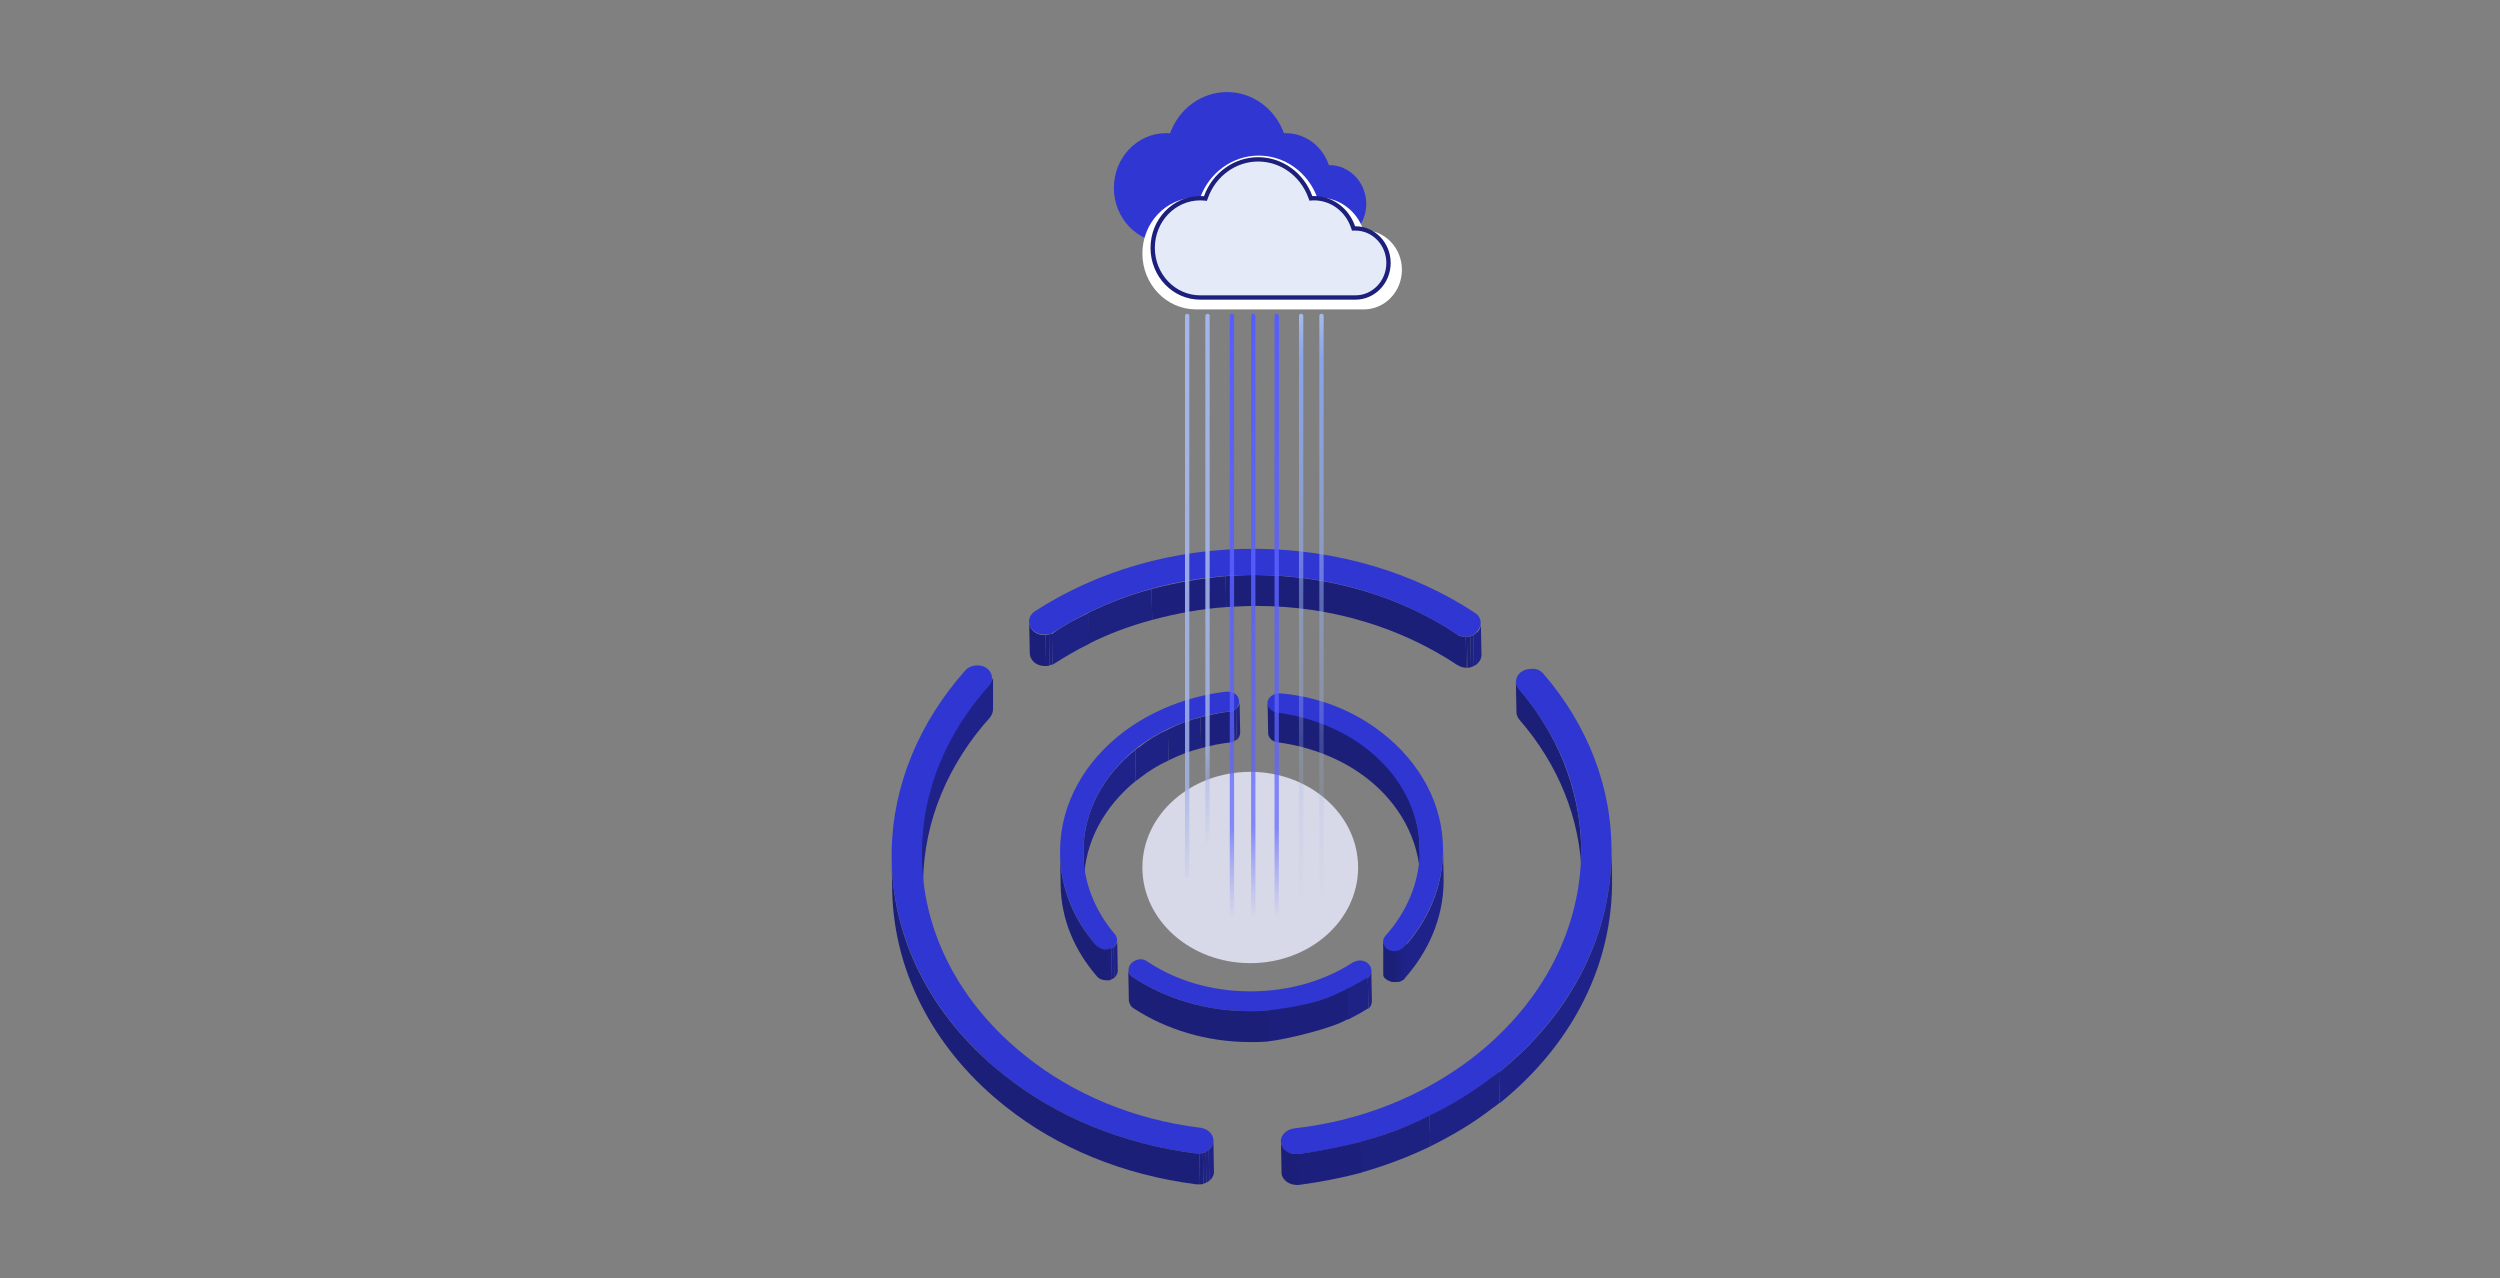 <?xml version="1.0" encoding="UTF-8"?>
<svg width="706px" height="361px" viewBox="0 0 706 361" version="1.1" xmlns="http://www.w3.org/2000/svg" xmlns:xlink="http://www.w3.org/1999/xlink">
    <rect x="0" y="0" width="706" height="361" fill="#808080" stroke="none"/>
    <!-- Generator: Sketch 52.6 (67491) - http://www.bohemiancoding.com/sketch -->
    <title>Artboard</title>
    <desc>Created with Sketch.</desc>
    <defs>
        <linearGradient x1="50%" y1="0%" x2="50%" y2="100%" id="linearGradient-1">
            <stop stop-color="#565DFF" offset="0%"></stop>
            <stop stop-color="#5F64FF" stop-opacity="0.697" offset="79.659%"></stop>
            <stop stop-color="#7E84FF" stop-opacity="0" offset="93.75%"></stop>
        </linearGradient>
        <linearGradient x1="50%" y1="0%" x2="50%" y2="100%" id="linearGradient-2">
            <stop stop-color="#A7B9EA" offset="0%"></stop>
            <stop stop-color="#8AA6F3" stop-opacity="0.927" offset="7.292%"></stop>
            <stop stop-color="#A7B9EA" stop-opacity="0" offset="100%"></stop>
        </linearGradient>
        <linearGradient x1="50%" y1="0%" x2="57.55%" y2="100%" id="linearGradient-3">
            <stop stop-color="#A4B6EA" offset="0%"></stop>
            <stop stop-color="#A4B6EA" stop-opacity="0.812" offset="77.97%"></stop>
            <stop stop-color="#A4B6EA" stop-opacity="0" offset="95.507%"></stop>
        </linearGradient>
    </defs>
    <g id="Artboard" stroke="none" stroke-width="1" fill="none" fill-rule="evenodd">
        <g id="Group-101" transform="translate(251, 26)">
            <g id="Group-100">
                <path d="M134.831,31.577 C134.828,37.625 130.154,42.528 124.387,42.532 L78.307,42.532 C70.164,42.532 63.562,35.607 63.562,27.066 C63.562,18.524 70.164,11.6 78.307,11.6 C78.688,11.6 79.057,11.613 79.425,11.651 C81.955,4.646 88.349,0.009 95.491,1.19472e-05 C102.634,-0.009 109.038,4.613 111.583,11.613 C111.755,11.6 111.927,11.6 112.099,11.6 C117.567,11.599 122.441,15.214 124.264,20.622 L124.387,20.622 C130.154,20.626 134.828,25.528 134.831,31.577 Z" id="Path" fill="#3036D2"></path>
                <ellipse id="Oval" fill="#D7D8E8" cx="102.071" cy="218.982" rx="30.462" ry="27.014"></ellipse>
                <path d="M162.925,153.841 L163.089,162.568 C162.102,162.568 161.279,162.239 160.456,161.745 C144.819,151.371 125.232,145.114 103.835,145.114 C101.036,145.114 98.074,145.279 95.276,145.443 L95.111,136.716 C97.909,136.552 100.707,136.387 103.67,136.387 C125.068,136.552 144.819,142.644 160.291,153.018 C161.114,153.676 161.937,153.841 162.925,153.841 Z" id="Path" fill="#1B1F77"></path>
                <path d="M95.111,136.715 L95.276,145.442 C88.033,145.936 81.12,147.254 74.372,149.065 L74.207,140.338 C80.956,138.527 87.869,137.374 95.111,136.715 Z" id="Path" fill="#1C207C"></path>
                <path d="M74.207,140.339 L74.372,149.066 C68.117,150.713 62.027,153.018 56.431,155.817 L56.266,147.09 C62.027,144.291 67.953,141.986 74.207,140.339 Z" id="Path" fill="#1D2180"></path>
                <path d="M56.431,147.09 L56.595,155.817 C53.139,157.464 49.847,159.439 46.72,161.415 C46.555,161.58 46.39,161.58 46.226,161.745 L46.061,153.018 C46.226,153.018 46.39,152.853 46.555,152.688 C49.518,150.548 52.974,148.737 56.431,147.09 Z" id="Path" fill="#1E2285"></path>
                <path d="M46.061,152.853 L46.226,161.58 C45.897,161.745 45.732,161.745 45.403,161.909 L45.238,153.182 C45.403,153.182 45.732,153.018 46.061,152.853 Z" id="Path" fill="#1D2180"></path>
                <path d="M45.238,153.182 L45.403,161.909 C45.074,162.074 44.744,162.074 44.415,162.074 L44.251,153.347 C44.58,153.347 44.909,153.347 45.238,153.182 Z" id="Path" fill="#1C207C"></path>
                <path d="M44.251,153.347 L44.415,162.074 C44.251,162.074 44.086,162.074 44.086,162.074 C42.769,162.074 41.453,161.58 40.63,160.592 C40.136,159.933 39.807,159.275 39.807,158.452 L39.642,149.725 C39.642,150.383 39.971,151.206 40.465,151.865 C41.288,152.853 42.605,153.347 43.921,153.347 C43.921,153.347 44.086,153.347 44.251,153.347 Z" id="Path" fill="#1B1F77"></path>
                <path d="M167.204,150.219 L167.369,158.946 C167.369,159.769 167.04,160.592 166.381,161.251 C166.217,161.415 166.052,161.58 165.888,161.58 L165.723,152.853 C165.888,152.688 166.052,152.524 166.217,152.524 C166.875,151.865 167.204,151.042 167.204,150.219 Z" id="Path" fill="#1F2389"></path>
                <path d="M165.888,152.853 L166.052,161.58 C165.723,161.745 165.558,161.909 165.229,162.074 L165.065,153.347 C165.394,153.182 165.558,153.018 165.888,152.853 Z" id="Path" fill="#1E2285"></path>
                <path d="M165.065,153.347 L165.229,162.074 C164.9,162.239 164.735,162.239 164.406,162.403 L164.242,153.676 C164.571,153.676 164.735,153.512 165.065,153.347 Z" id="Path" fill="#1D2180"></path>
                <path d="M164.242,153.676 L164.406,162.403 C164.077,162.568 163.748,162.568 163.419,162.568 L163.254,153.841 C163.583,153.841 163.912,153.841 164.242,153.676 Z" id="Path" fill="#1C207C"></path>
                <path d="M163.254,153.841 L163.419,162.568 C163.254,162.568 163.09,162.568 163.09,162.568 L162.925,153.841 C162.925,153.841 163.09,153.841 163.254,153.841 Z" id="Path" fill="#1B1F77"></path>
                <path d="M162.925,153.841 C161.937,153.841 161.114,153.512 160.291,153.018 C144.655,142.644 125.068,136.387 103.67,136.387 C82.273,136.222 62.356,142.315 46.555,152.524 C45.732,153.018 44.909,153.347 43.922,153.182 C42.605,153.182 41.288,152.688 40.465,151.7 C38.984,150.054 39.477,147.749 41.288,146.596 C58.571,135.399 80.297,128.813 103.67,128.977 C127.043,129.142 148.605,135.893 165.558,147.09 C167.369,148.243 167.698,150.548 166.217,152.194 C165.394,153.347 164.242,153.841 162.925,153.841 Z" id="Path" fill="#3036D2"></path>
                <path d="M195.515,212.789 L195.68,221.516 C195.351,205.05 188.931,189.737 178.068,177.223 C177.574,176.564 177.245,175.905 177.245,175.082 L177.08,166.355 C177.08,167.014 177.41,167.837 177.903,168.496 C188.602,181.01 195.021,196.323 195.515,212.789 Z" id="Path" fill="#1B1F77"></path>
                <path d="M184.816,164.215 C197.161,178.54 204.403,196.159 204.074,215.424 C203.745,240.452 190.577,262.846 170.167,278.489 C155.353,289.85 136.425,297.424 115.686,299.894 C115.521,299.894 115.356,299.894 115.027,299.894 C112.888,299.894 111.077,298.577 110.748,296.766 C110.419,294.79 112.065,292.979 114.534,292.649 C133.627,290.509 150.745,283.428 164.406,273.055 C183.17,258.729 195.021,238.312 195.515,215.424 C195.844,197.97 189.26,181.669 177.903,168.66 C176.586,167.014 176.916,164.709 178.891,163.556 C179.714,163.062 180.537,162.897 181.524,162.897 C182.677,162.733 183.993,163.227 184.816,164.215 Z" id="Path" fill="#3036D2"></path>
                <path d="M204.074,212.625 L204.239,221.352 C204.239,222.34 204.239,223.163 204.239,224.151 C203.909,248.356 191.729,270.091 172.471,285.569 L172.307,276.842 C191.565,261.364 203.745,239.629 204.074,215.424 C204.074,214.436 204.074,213.448 204.074,212.625 Z" id="Path" fill="#1F2389"></path>
                <path d="M172.307,276.677 L172.471,285.404 C171.813,286.063 170.99,286.557 170.332,287.051 C165.065,291.167 159.139,294.625 152.884,297.754 L152.72,289.027 C158.975,286.063 164.735,282.44 170.167,278.324 C170.825,277.83 171.648,277.336 172.307,276.677 Z" id="Path" fill="#1E2285"></path>
                <path d="M152.72,289.027 L152.885,297.754 C146.794,300.718 140.211,303.188 133.298,305.163 L133.133,296.436 C140.046,294.625 146.63,292.155 152.72,289.027 Z" id="Path" fill="#1D2180"></path>
                <path d="M133.297,296.436 L133.462,305.163 C127.866,306.645 121.94,307.798 115.85,308.621 L115.124,308.621 L114.907,299.894 L115.686,299.894 C121.611,299.071 127.537,297.918 133.297,296.436 Z" id="Path" fill="#1C207C"></path>
                <path d="M115.356,299.894 L115.521,308.621 C115.356,308.621 115.192,308.621 115.192,308.621 C113.052,308.621 111.242,307.304 110.912,305.493 C110.912,305.328 110.912,305.163 110.912,305.163 L110.748,296.436 C110.748,296.601 110.748,296.766 110.748,296.766 C111.077,298.577 112.888,299.894 115.027,299.894 C115.192,299.894 115.356,299.894 115.356,299.894 Z" id="Path" fill="#1B1F77"></path>
                <path d="M29.437,165.226 L29.437,174.259 C29.437,175.082 29.108,175.905 28.614,176.564 C16.928,189.572 9.85,205.709 9.685,223.163 C9.685,223.986 9.685,224.809 9.685,225.633 L9.164,217.345 C9.164,216.522 9.164,214.857 9.164,214.034 C9.493,196.58 16.02,180.684 27.707,167.676 C28.201,167.017 29.437,166.049 29.437,165.226 Z" id="Path" fill="#1F2389"></path>
                <path d="M88.033,292.485 C90.338,292.814 91.984,294.625 91.655,296.601 C91.325,298.412 89.515,299.73 87.375,299.73 C87.21,299.73 87.046,299.73 86.717,299.73 C65.977,297.095 47.378,289.356 32.894,277.83 C12.813,262.023 0.468,239.464 0.797,214.436 C1.126,195.335 8.862,177.717 21.536,163.391 C22.359,162.403 23.676,161.909 24.993,161.909 C25.816,161.909 26.803,162.074 27.462,162.568 C29.272,163.721 29.766,166.026 28.285,167.672 C16.598,180.681 9.521,196.817 9.356,214.271 C9.027,237.159 20.384,257.741 38.654,272.232 C51.987,282.934 69.105,290.179 88.033,292.485 Z" id="Path" fill="#3036D2"></path>
                <path d="M91.655,295.943 L91.819,304.669 C91.819,304.834 91.819,305.163 91.819,305.328 C91.655,306.151 91.161,306.975 90.502,307.469 L90.338,298.742 C90.996,298.248 91.49,297.424 91.655,296.601 C91.655,296.436 91.655,296.272 91.655,295.943 Z" id="Path" fill="#1F2389"></path>
                <path d="M90.338,298.742 L90.502,307.469 C90.173,307.633 90.009,307.798 89.68,307.963 L89.515,299.236 C89.844,299.071 90.009,298.906 90.338,298.742 Z" id="Path" fill="#1E2285"></path>
                <path d="M89.515,299.236 L89.679,307.963 C89.35,308.127 89.186,308.127 88.856,308.292 L88.692,299.565 C89.021,299.565 89.186,299.4 89.515,299.236 Z" id="Path" fill="#1D2180"></path>
                <path d="M88.692,299.565 L88.857,308.292 C88.527,308.457 88.198,308.457 87.869,308.457 L87.704,299.73 C88.034,299.73 88.363,299.73 88.692,299.565 Z" id="Path" fill="#1C207C"></path>
                <path d="M87.704,299.73 L87.869,308.457 C87.704,308.457 87.54,308.457 87.54,308.457 C87.375,308.457 87.21,308.457 86.881,308.457 C66.142,305.822 47.543,298.083 33.058,286.557 C13.8,271.408 1.62,249.838 0.962,225.962 L0.797,217.235 C1.291,241.111 13.471,262.681 32.894,277.83 C47.378,289.356 65.978,297.095 86.717,299.73 C86.881,299.73 87.046,299.73 87.375,299.73 C87.54,299.73 87.54,299.73 87.704,299.73 Z" id="Path" fill="#1B1F77"></path>
                <path d="M149.922,213.283 L150.086,222.01 C149.757,210.978 144.161,200.934 135.108,193.853 C128.36,188.584 119.636,184.962 109.925,183.644 C108.279,183.48 107.127,182.327 107.127,181.01 L106.962,172.283 C106.962,173.6 108.114,174.753 109.76,174.917 C119.471,176.07 128.195,179.693 134.943,185.126 C143.996,192.207 149.757,202.086 149.922,213.283 Z" id="Path" fill="#1B1F77"></path>
                <path d="M156.506,213.118 L156.67,221.845 C156.67,222.339 156.67,222.833 156.67,223.327 C156.506,233.372 152.391,242.757 145.642,250.332 C145.478,250.496 145.478,250.496 145.313,250.661 L145.149,241.934 C145.313,241.769 145.313,241.769 145.478,241.605 C152.226,234.03 156.341,224.809 156.506,214.6 C156.506,214.106 156.506,213.612 156.506,213.118 Z" id="Path" fill="#1F2389"></path>
                <path d="M146.25,240.524 L145.587,250.457 C145.423,250.622 144.263,251.782 141.614,251.12 L139.627,240.524 C139.956,240.524 146.085,240.688 146.25,240.524 Z" id="Path" fill="#1E2285"></path>
                <path d="M144.49,242.263 L144.655,250.99 C144.49,251.155 144.326,251.155 143.996,251.155 L143.832,242.428 C143.996,242.428 144.161,242.263 144.49,242.263 Z" id="Path" fill="#1D2180"></path>
                <path d="M143.832,242.428 L143.996,251.155 C143.832,251.155 143.503,251.32 143.338,251.32 L143.173,242.593 C143.338,242.593 143.503,242.428 143.832,242.428 Z" id="Path" fill="#1C207C"></path>
                <path d="M143.009,242.593 L143.173,251.32 C143.009,251.32 143.009,251.32 142.844,251.32 C142.186,251.32 141.527,251.155 140.869,250.826 C140.046,250.332 139.627,249.956 139.627,249.133 L139.627,239.199 C139.627,240.022 139.881,241.605 140.704,242.099 C141.363,242.428 142.021,242.593 142.68,242.593 C142.844,242.593 143.009,242.593 143.009,242.593 Z" id="Path" fill="#1B1F77"></path>
                <path d="M139.388,181.01 C150.086,189.408 156.67,201.263 156.506,214.436 C156.341,224.48 152.226,233.866 145.478,241.44 C144.819,242.099 143.832,242.593 142.844,242.593 C142.186,242.593 141.527,242.428 140.869,242.099 C139.388,241.111 139.223,239.464 140.211,238.311 C146.136,231.725 149.757,223.492 149.922,214.765 C150.086,203.239 144.326,192.701 134.944,185.456 C128.195,180.187 119.471,176.564 109.76,175.247 C107.95,175.082 106.798,173.6 106.962,172.118 C107.291,170.801 108.608,169.813 110.254,169.813 C110.419,169.813 110.583,169.813 110.748,169.813 C121.776,170.801 131.652,174.917 139.388,181.01 Z" id="Path" fill="#3036D2"></path>
                <path d="M99.062,172.118 L99.226,180.845 C99.226,181.669 98.897,182.327 98.239,182.986 L98.074,174.094 C98.732,173.6 99.062,172.942 99.062,172.118 Z" id="Path" fill="#1F2389"></path>
                <path d="M98.074,174.094 L98.239,182.821 C98.074,182.986 97.909,183.15 97.58,183.15 L97.416,174.588 C97.745,174.424 97.909,174.259 98.074,174.094 Z" id="Path" fill="#1E2285"></path>
                <path d="M97.415,174.588 L97.58,183.315 C97.415,183.48 97.251,183.48 96.922,183.48 L96.757,174.753 C97.086,174.753 97.251,174.588 97.415,174.588 Z" id="Path" fill="#1D2180"></path>
                <path d="M96.922,174.753 L97.086,183.48 C96.922,183.48 96.757,183.644 96.592,183.644 C93.794,183.974 90.996,184.468 88.198,185.291 L88.033,176.564 C90.667,175.905 93.465,175.247 96.428,174.917 C96.428,174.917 96.592,174.917 96.922,174.753 Z" id="Path" fill="#1C207C"></path>
                <path d="M88.033,176.564 L88.198,185.291 C84.906,186.114 81.943,187.267 78.981,188.749 L78.816,180.022 C81.614,178.54 84.742,177.387 88.033,176.564 Z" id="Path" fill="#1D2180"></path>
                <path d="M78.816,180.022 L78.981,188.749 C76.183,190.066 73.384,191.713 70.915,193.689 C70.586,194.018 70.092,194.347 69.763,194.512 L69.599,185.785 C69.928,185.456 70.422,185.126 70.751,184.962 C73.22,182.986 75.853,181.339 78.816,180.022 Z" id="Path" fill="#1E2285"></path>
                <path d="M69.599,185.785 L69.763,194.512 C60.875,201.757 55.279,211.801 55.114,222.834 L54.95,214.107 C55.114,202.91 60.71,192.865 69.599,185.785 Z" id="Path" fill="#1F2389"></path>
                <path d="M54.95,214.107 L55.114,222.833 C55.114,223.327 55.114,223.657 55.114,224.151 L54.95,215.424 C54.95,214.93 54.95,214.436 54.95,214.107 Z" id="Path" fill="#1F2389"></path>
                <path d="M54.949,214.107 C54.785,222.998 58.241,231.231 63.838,237.818 C64.825,238.97 64.661,240.781 63.179,241.605 C62.521,241.934 61.863,242.099 61.204,242.099 C60.217,242.099 59.229,241.769 58.571,240.946 C51.987,233.372 48.201,223.986 48.366,213.942 C48.53,200.769 55.443,188.914 66.307,180.681 C74.207,174.753 84.248,170.636 95.276,169.319 C95.44,169.319 95.605,169.319 95.769,169.319 C97.415,169.319 98.732,170.307 98.897,171.789 C99.061,173.271 97.909,174.753 96.099,174.917 C86.387,176.07 77.664,179.528 70.586,184.797 C61.204,192.042 55.114,202.416 54.949,214.107 Z" id="Path" fill="#3036D2"></path>
                <path d="M64.496,239.3 L64.661,248.026 C64.661,248.85 64.332,249.508 63.673,250.167 L63.509,241.44 C64.167,240.946 64.661,240.123 64.496,239.3 Z" id="Path" fill="#1F2389"></path>
                <path d="M63.509,241.44 L63.673,250.167 C63.509,250.167 63.509,250.332 63.344,250.332 C63.179,250.332 63.179,250.496 63.015,250.496 L62.85,241.769 C63.015,241.769 63.015,241.605 63.179,241.605 C63.344,241.605 63.509,241.44 63.509,241.44 Z" id="Path" fill="#1E2285"></path>
                <path d="M62.85,241.769 L63.015,250.496 C62.85,250.661 62.686,250.661 62.356,250.661 L62.192,241.934 C62.521,241.934 62.686,241.934 62.85,241.769 Z" id="Path" fill="#1D2180"></path>
                <path d="M62.806,241.848 L62.521,250.826 C62.356,250.826 61.646,250.826 61.482,250.826 L61.142,242.099 C61.87,242.099 62.477,241.848 62.806,241.848 Z" id="Path" fill="#1C207C"></path>
                <path d="M61.533,242.099 L61.698,250.826 C61.533,250.826 61.533,250.826 61.369,250.826 C60.381,250.826 59.394,250.496 58.735,249.673 C52.481,242.428 48.695,233.701 48.53,224.151 L48.366,215.424 C48.53,224.974 52.316,233.866 58.571,240.946 C59.229,241.605 60.217,242.099 61.204,242.099 C61.369,242.263 61.533,242.263 61.533,242.099 Z" id="Path" fill="#1B1F77"></path>
                <path d="M132.966,245.227 C133.954,245.227 134.942,245.557 135.6,246.38 C136.752,247.532 136.423,249.344 134.942,250.332 C125.724,256.259 114.202,259.717 101.858,259.553 C89.513,259.553 77.991,255.93 68.938,250.002 C67.457,249.014 67.292,247.368 68.444,246.051 C69.103,245.392 70.09,244.898 71.078,244.898 C71.736,244.898 72.395,245.063 73.053,245.557 C80.954,250.826 90.994,253.954 102.022,253.954 C113.05,253.954 123.091,250.99 131.156,245.721 C131.65,245.557 132.308,245.227 132.966,245.227 Z" id="Path" fill="#3036D2"></path>
                <path d="M136.26,248.026 L136.425,256.753 C136.425,257.576 136.096,258.235 135.437,258.894 L135.273,250.167 C135.931,249.508 136.26,248.685 136.26,248.026 Z" id="Path" fill="#1F2389"></path>
                <path d="M135.273,250.002 L135.437,258.729 C135.273,258.729 135.273,258.894 135.108,258.894 C133.298,260.047 131.487,261.035 129.512,262.023 L129.347,253.296 C131.322,252.308 133.133,251.32 134.944,250.167 C135.108,250.167 135.108,250.167 135.273,250.002 Z" id="Path" fill="#1E2285"></path>
                <path d="M129.693,253.106 L129.693,261.716 C125.72,264.365 111.077,267.786 106.798,268.115 L106.633,259.388 C121.084,257.742 125.72,255.093 129.693,253.106 Z" id="Path" fill="#1C207C"></path>
                <path d="M106.798,259.388 L106.962,268.115 C105.316,268.28 103.67,268.28 102.024,268.28 C89.679,268.28 78.158,264.657 69.105,258.729 C68.282,258.235 67.953,257.412 67.788,256.589 L67.624,247.862 C67.624,248.685 68.117,249.508 68.94,250.002 C77.993,255.93 89.35,259.553 101.86,259.553 C103.506,259.553 105.152,259.553 106.798,259.388 Z" id="Path" fill="#1B1F77"></path>
                <path d="M96.898,63.223 L96.898,242.547 M102.919,63.223 L102.919,244.846 M109.542,63.223 L109.542,242.547" id="Shape" stroke="url(#linearGradient-1)" stroke-width="1.223" stroke-linecap="round"></path>
                <path d="M116.439,63.223 L116.439,229.902 M122.187,63.223 L122.187,225.879" id="Shape" stroke="url(#linearGradient-2)" stroke-width="1.223" stroke-linecap="round"></path>
                <path d="M90.001,63.223 L90.001,225.304 M84.253,63.223 L84.253,221.392" id="Shape" stroke="url(#linearGradient-3)" stroke-width="1.223" stroke-linecap="round"></path>
                <path d="M144.901,50.188 C144.897,56.365 140.091,61.371 134.16,61.375 L86.773,61.375 C78.398,61.375 71.609,54.304 71.609,45.582 C71.609,36.86 78.398,29.789 86.773,29.789 C87.164,29.789 87.543,29.802 87.922,29.841 C90.524,22.688 97.1,17.952 104.444,17.944 C111.789,17.935 118.375,22.654 120.993,29.802 C121.17,29.789 121.347,29.789 121.523,29.789 C127.147,29.788 132.16,33.48 134.034,39.001 L134.16,39.001 C140.091,39.006 144.897,44.012 144.901,50.188 Z" id="Path" fill="#FFFFFF"></path>
                <path d="M88.94,30.022 L89.415,30.071 L89.578,29.622 C91.902,23.225 97.766,19.011 104.293,19.003 C110.82,18.996 116.693,23.195 119.031,29.587 L119.189,30.021 L119.65,29.987 C119.788,29.976 119.929,29.976 120.096,29.976 C125.024,29.976 129.439,33.215 131.093,38.095 L131.234,38.51 L131.672,38.51 L131.789,38.51 C136.915,38.514 141.114,42.853 141.117,48.262 C141.114,53.67 136.915,58.01 131.789,58.014 L87.939,58.014 C80.551,58.014 74.519,51.762 74.519,43.995 C74.519,36.228 80.551,29.976 87.939,29.976 C88.289,29.976 88.617,29.988 88.94,30.022 Z" id="Path" stroke="#1C207C" stroke-width="1.223" fill="#E5EAF8"></path>
            </g>
        </g>
    </g>
</svg>